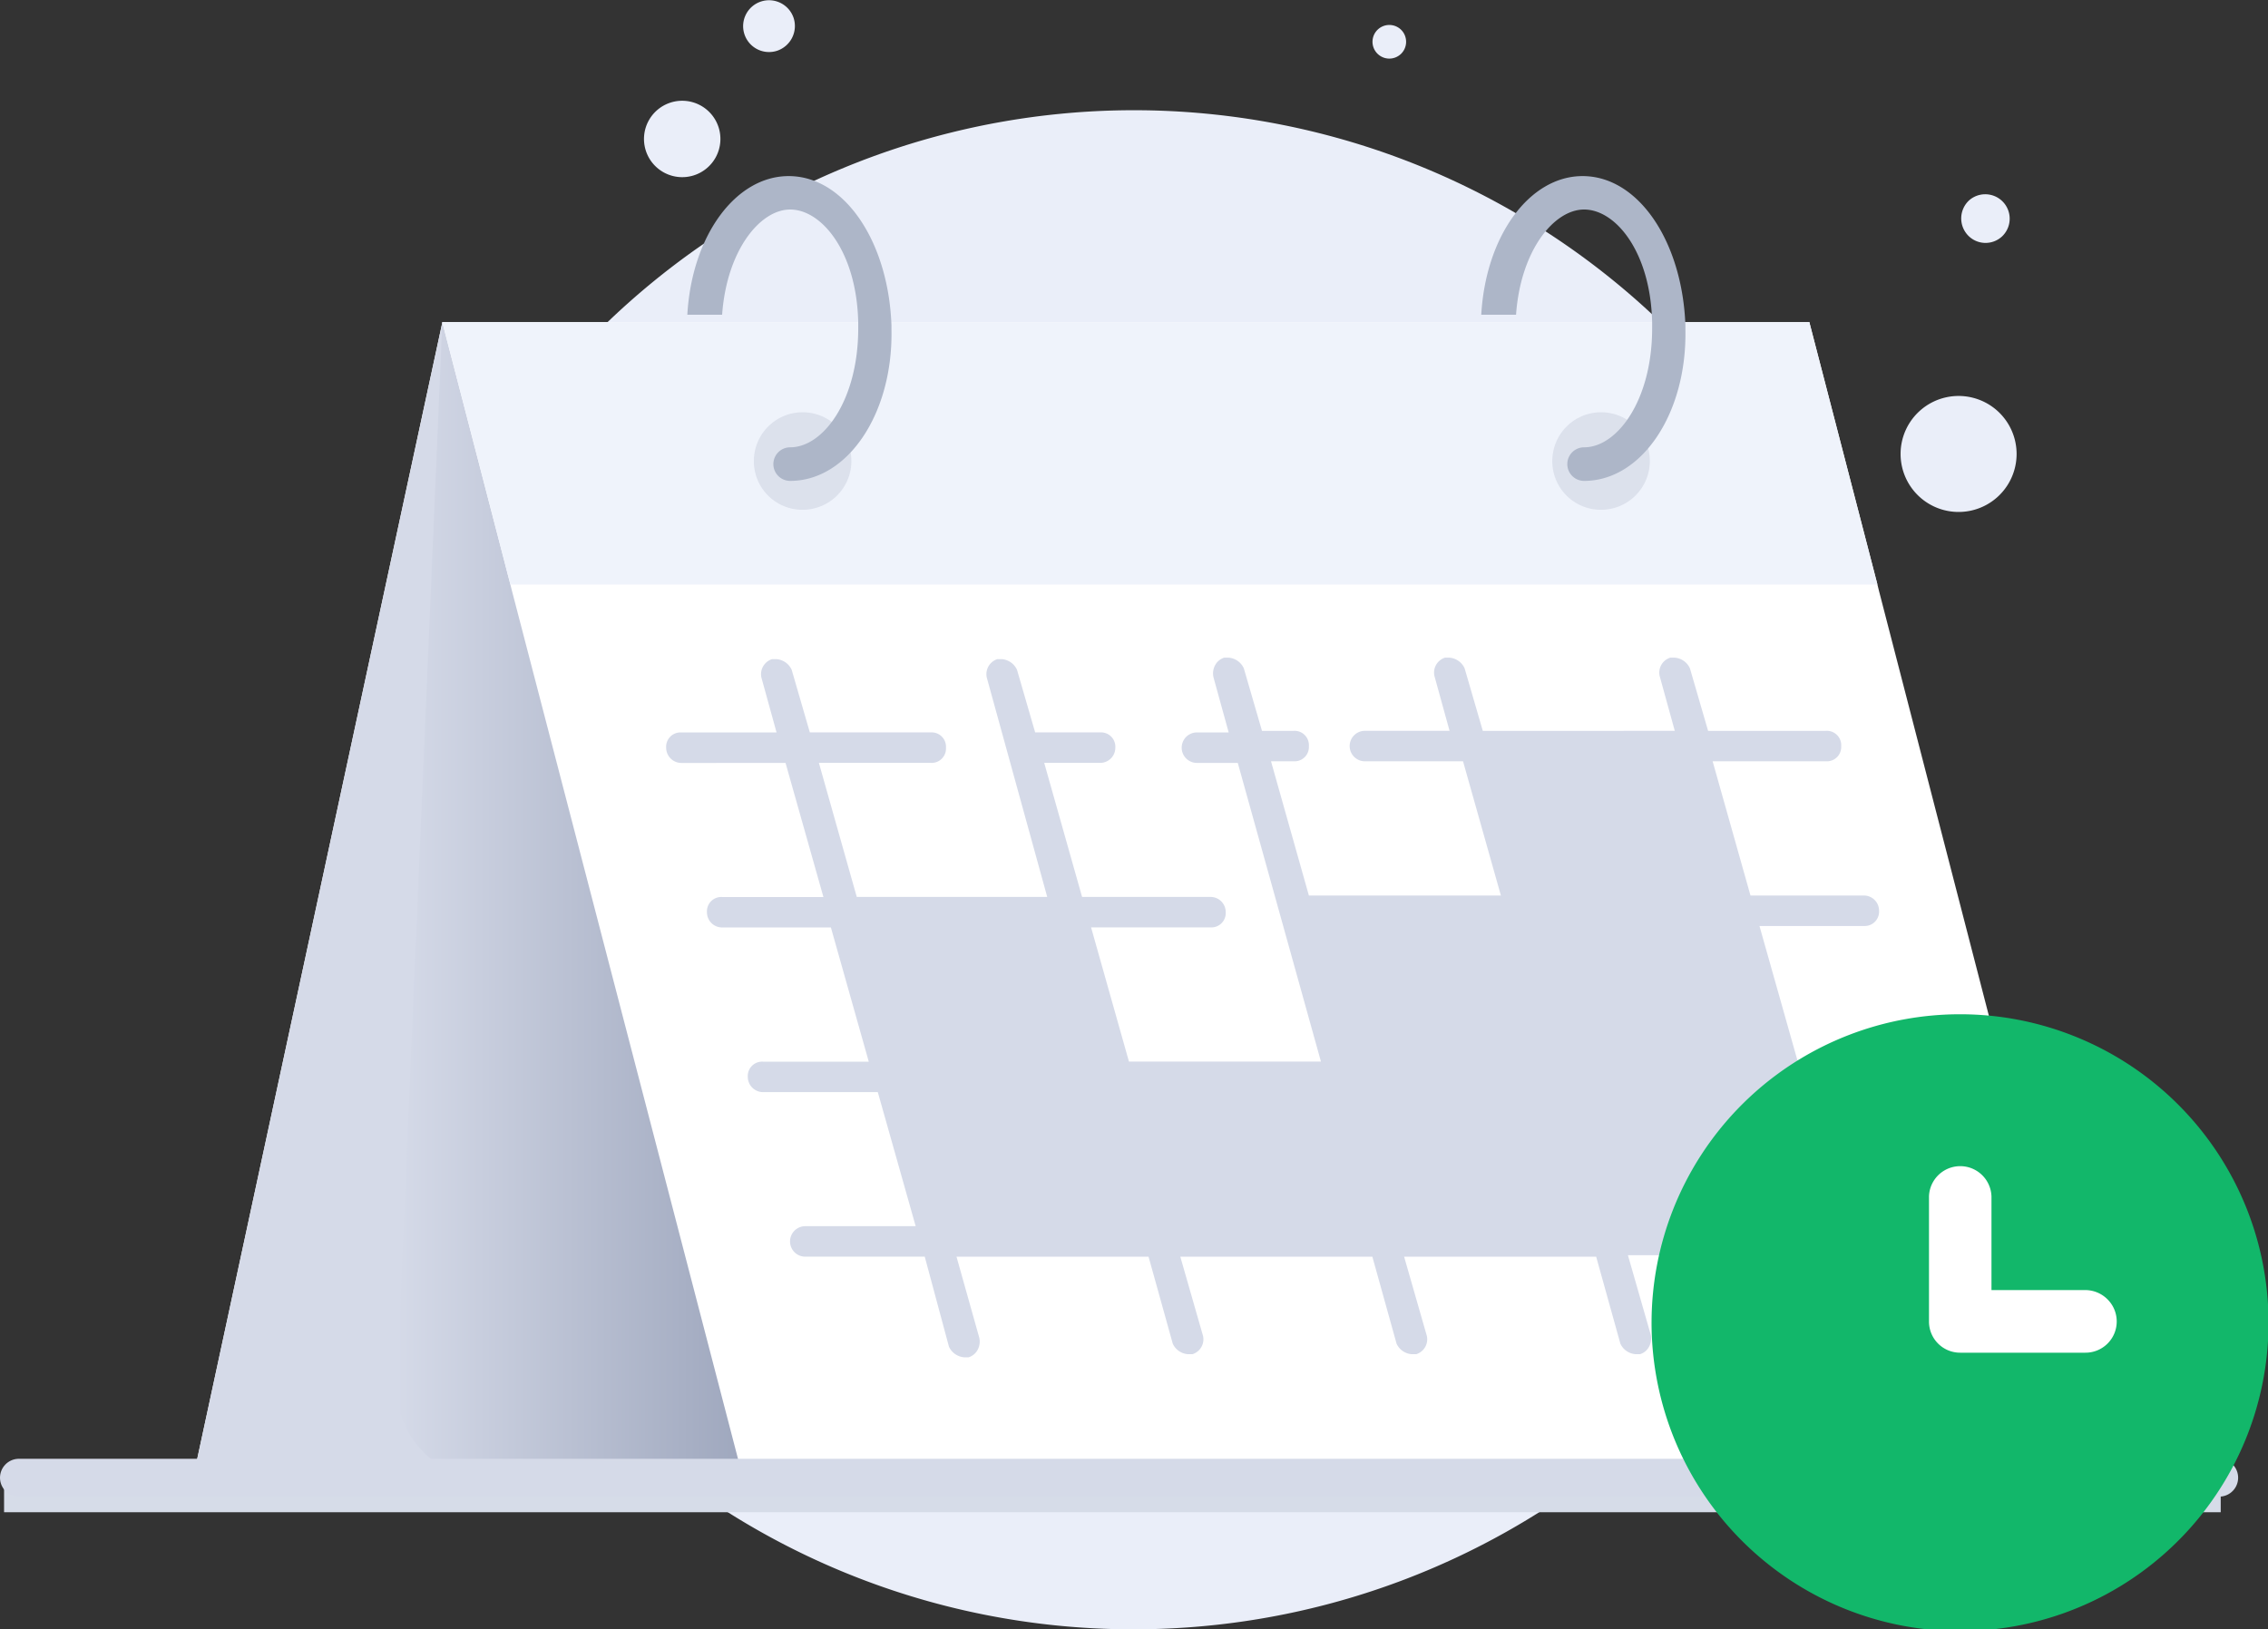 <svg xmlns="http://www.w3.org/2000/svg" xmlns:xlink="http://www.w3.org/1999/xlink" width="119.771" height="86.061" viewBox="0 0 119.771 86.061">
  <rect x="0" y="0" width="119.771" height="86.061" fill="#333333" stroke="none"/>
  <defs>
    <linearGradient id="linear-gradient" y1="0.5" x2="1.002" y2="0.5" gradientUnits="objectBoundingBox">
      <stop offset="0" stop-color="#d5dae8"/>
      <stop offset="1" stop-color="#9aa3ba"/>
    </linearGradient>
  </defs>
  <g id="Scheduled_Successfully" transform="translate(0.215)">
    <path id="Path" d="M39.985,80.237A40.119,40.119,0,1,0,0,40.118,40.053,40.053,0,0,0,39.985,80.237Z" transform="translate(19.55 5.823)" fill="#eaeef9"/>
    <path id="Path-2" data-name="Path" d="M5.119,5.33A3.063,3.063,0,0,0,.994.8,3.063,3.063,0,0,0,5.119,5.33Z" transform="translate(100.16 20.913)" fill="#eaeef9"/>
    <path id="Path-3" data-name="Path" d="M2.634,3.939A2.018,2.018,0,1,0,.1,2.643,2.02,2.02,0,0,0,2.634,3.939Z" transform="translate(33.793 5.323)" fill="#eaeef9"/>
    <path id="Path-4" data-name="Path" d="M1.791,2.683A1.379,1.379,0,0,0,2.669.948a1.368,1.368,0,1,0-.878,1.735Z" transform="translate(39.026 0)" fill="#eaeef9"/>
    <path id="Path-5" data-name="Path" d="M2.155,2.243A1.29,1.29,0,0,0,.419.335,1.3,1.3,0,0,0,.337,2.164,1.279,1.279,0,0,0,2.155,2.243Z" transform="translate(103.355 10.246)" fill="#eaeef9"/>
    <path id="Path-6" data-name="Path" d="M1.482,1.544A.893.893,0,0,0,1.539.287a.888.888,0,1,0-.057,1.256Z" transform="translate(72.27 1.32)" fill="#eaeef9"/>
    <path id="Path-7" data-name="Path" d="M0,.5H117.059" transform="translate(0 78.376)" fill="none" stroke="#d6dce8" stroke-miterlimit="10" stroke-width="2"/>
    <path id="Path-8" data-name="Path" d="M72.112,61.1H0L13.176,0H85.369Z" transform="translate(9.969 17.026)" fill="#fff"/>
    <path id="Path-9" data-name="Path" d="M72.112,61.1H0L13.176,0H85.369Z" transform="translate(9.969 17.026)" fill="#d5dae8"/>
    <path id="Path-10" data-name="Path" d="M19.733,61.1H4.8A4.83,4.83,0,0,1,.008,56.032L2.4,0H6Z" transform="translate(20.742 17.026)" fill="url(#linear-gradient)"/>
    <path id="Path-11" data-name="Path" d="M88,61.1H15.892L3.673,14.171l-.08-.322L0,0H72.192l3.114,12,.48,1.853.079.322Z" transform="translate(23.145 17.026)" fill="#fff"/>
    <path id="Path-12" data-name="Path" d="M75.786,13.849H3.593L0,0H72.192l3.114,12Z" transform="translate(23.145 17.026)" fill="#eff3fb"/>
    <path id="Path-13" data-name="Path" d="M2.555,5.15A2.575,2.575,0,1,0,0,2.575,2.561,2.561,0,0,0,2.555,5.15Z" transform="translate(39.596 21.776)" fill="#adb6c8" opacity="0.3"/>
    <path id="Path-14" data-name="Path" d="M2.555,5.15A2.575,2.575,0,1,0,0,2.575,2.561,2.561,0,0,0,2.555,5.15Z" transform="translate(81.761 21.776)" fill="#adb6c8" opacity="0.3"/>
    <path id="Path-15" data-name="Path" d="M5.431,16.1a.887.887,0,0,1,0-1.774c1.757,0,3.594-2.5,3.594-6.281V7.725C8.945,4.02,7.107,1.766,5.431,1.766c-1.6,0-3.354,2.175-3.593,5.558H0C.24,3.14,2.555,0,5.351,0c2.954,0,5.27,3.462,5.43,7.89v.236C10.861,12.554,8.466,16.1,5.431,16.1Z" transform="translate(36.082 9.301)" fill="#adb6c8"/>
    <path id="Path-16" data-name="Path" d="M5.431,16.1a.887.887,0,0,1,0-1.774c1.756,0,3.593-2.5,3.593-6.281V7.725C8.944,4.02,7.107,1.766,5.431,1.766c-1.6,0-3.355,2.175-3.594,5.558H0C.239,3.14,2.555,0,5.35,0c2.955,0,5.27,3.462,5.431,7.89v.236C10.86,12.554,8.465,16.1,5.431,16.1Z" transform="translate(78.009 9.301)" fill="#adb6c8"/>
    <path id="Path-17" data-name="Path" d="M0,.5H116.194" transform="translate(0.785 77.552)" fill="none" stroke="#d5dae8" stroke-linecap="round" stroke-linejoin="round" stroke-miterlimit="10" stroke-width="2"/>
    <path id="Path-18" data-name="Path" d="M.8,1.609a.8.8,0,0,1-.8-.8A.758.758,0,0,1,.8,0H3.274a.8.8,0,0,1,0,1.609Z" transform="translate(83.918 47.378)" fill="#d5dae8" opacity="0.3"/>
    <path id="Shape" d="M15.733,36.954a.965.965,0,0,1-.8-.565l-1.277-4.75H7.347a.8.8,0,0,1,0-1.61h5.83l-2-7.081H5.111a.809.809,0,0,1-.8-.809.757.757,0,0,1,.8-.8H10.7l-2-7.089H2.955a.8.8,0,0,1-.8-.8.758.758,0,0,1,.8-.808h5.35l-2-7.081H.8A.808.808,0,0,1,0,4.75a.756.756,0,0,1,.8-.8H5.83l-.8-2.9A.834.834,0,0,1,5.59.078h.24a.966.966,0,0,1,.8.565l.958,3.305h6.389a.756.756,0,0,1,.8.8.759.759,0,0,1-.8.809H8.066l2,7.081H20.124L16.93,1.044a.834.834,0,0,1,.559-.966h.24a.966.966,0,0,1,.8.565l.958,3.305H22.92a.756.756,0,0,1,.8.8.8.8,0,0,1-.8.809H19.965l2,7.081H28.75a.8.8,0,0,1,.8.808.757.757,0,0,1-.8.8H22.44l2,7.089H34.579L30.187,5.559H28.03a.8.8,0,0,1,0-1.61h1.677l-.8-2.9A.915.915,0,0,1,28.989.4a.823.823,0,0,1,.478-.4h.24a.963.963,0,0,1,.8.565l.958,3.3h1.677a.758.758,0,0,1,.8.808.756.756,0,0,1-.8.8h-1.2l2,7.09H44.082l-2-7.09H36.9a.8.8,0,0,1,0-1.609h4.471l-.8-2.9A.828.828,0,0,1,41.128,0h.239a.961.961,0,0,1,.8.565l.959,3.3H53.265l-.8-2.9A.828.828,0,0,1,53.026,0h.239a.961.961,0,0,1,.8.565l.959,3.3h6.229a.758.758,0,0,1,.8.808.756.756,0,0,1-.8.8h-5.99l2,7.09h5.989a.8.8,0,0,1,.8.8.759.759,0,0,1-.8.809H57.737l2,7.081h5.75a.808.808,0,0,1,.8.808.757.757,0,0,1-.8.8h-5.27l2,7.089h5.43a.8.8,0,0,1,0,1.61H62.609l1.2,4.263a.823.823,0,0,1-.559.966h-.24a.956.956,0,0,1-.8-.557l-1.278-4.671H50.79l1.2,4.184a.915.915,0,0,1-.081.644.8.8,0,0,1-.478.4h-.24a.956.956,0,0,1-.8-.557L49.113,31.64H38.971l1.2,4.184a.824.824,0,0,1-.559.966h-.24a.955.955,0,0,1-.8-.557L37.294,31.64H27.152l1.2,4.184a.823.823,0,0,1-.559.966h-.24a.956.956,0,0,1-.8-.557L25.475,31.64H15.333l1.2,4.271a.915.915,0,0,1-.081.644.822.822,0,0,1-.479.4Z" transform="translate(34.964 34.738)" fill="#d5dae8"/>
    <path id="Path-19" data-name="Path" d="M16.244,0A16.291,16.291,0,1,0,22.46,1.24,16.269,16.269,0,0,0,16.244,0Z" transform="translate(87.068 53.573)" fill="#12b76a"/>
    <path id="Path-20" data-name="Path" d="M8.258,9.908H1.652A1.643,1.643,0,0,1,0,8.259V1.649a1.651,1.651,0,0,1,3.3,0V6.6H8.258a1.668,1.668,0,0,1,1.167.487A1.649,1.649,0,0,1,8.258,9.908Z" transform="translate(101.653 61.541)" fill="#fff"/>
  </g>
</svg>
